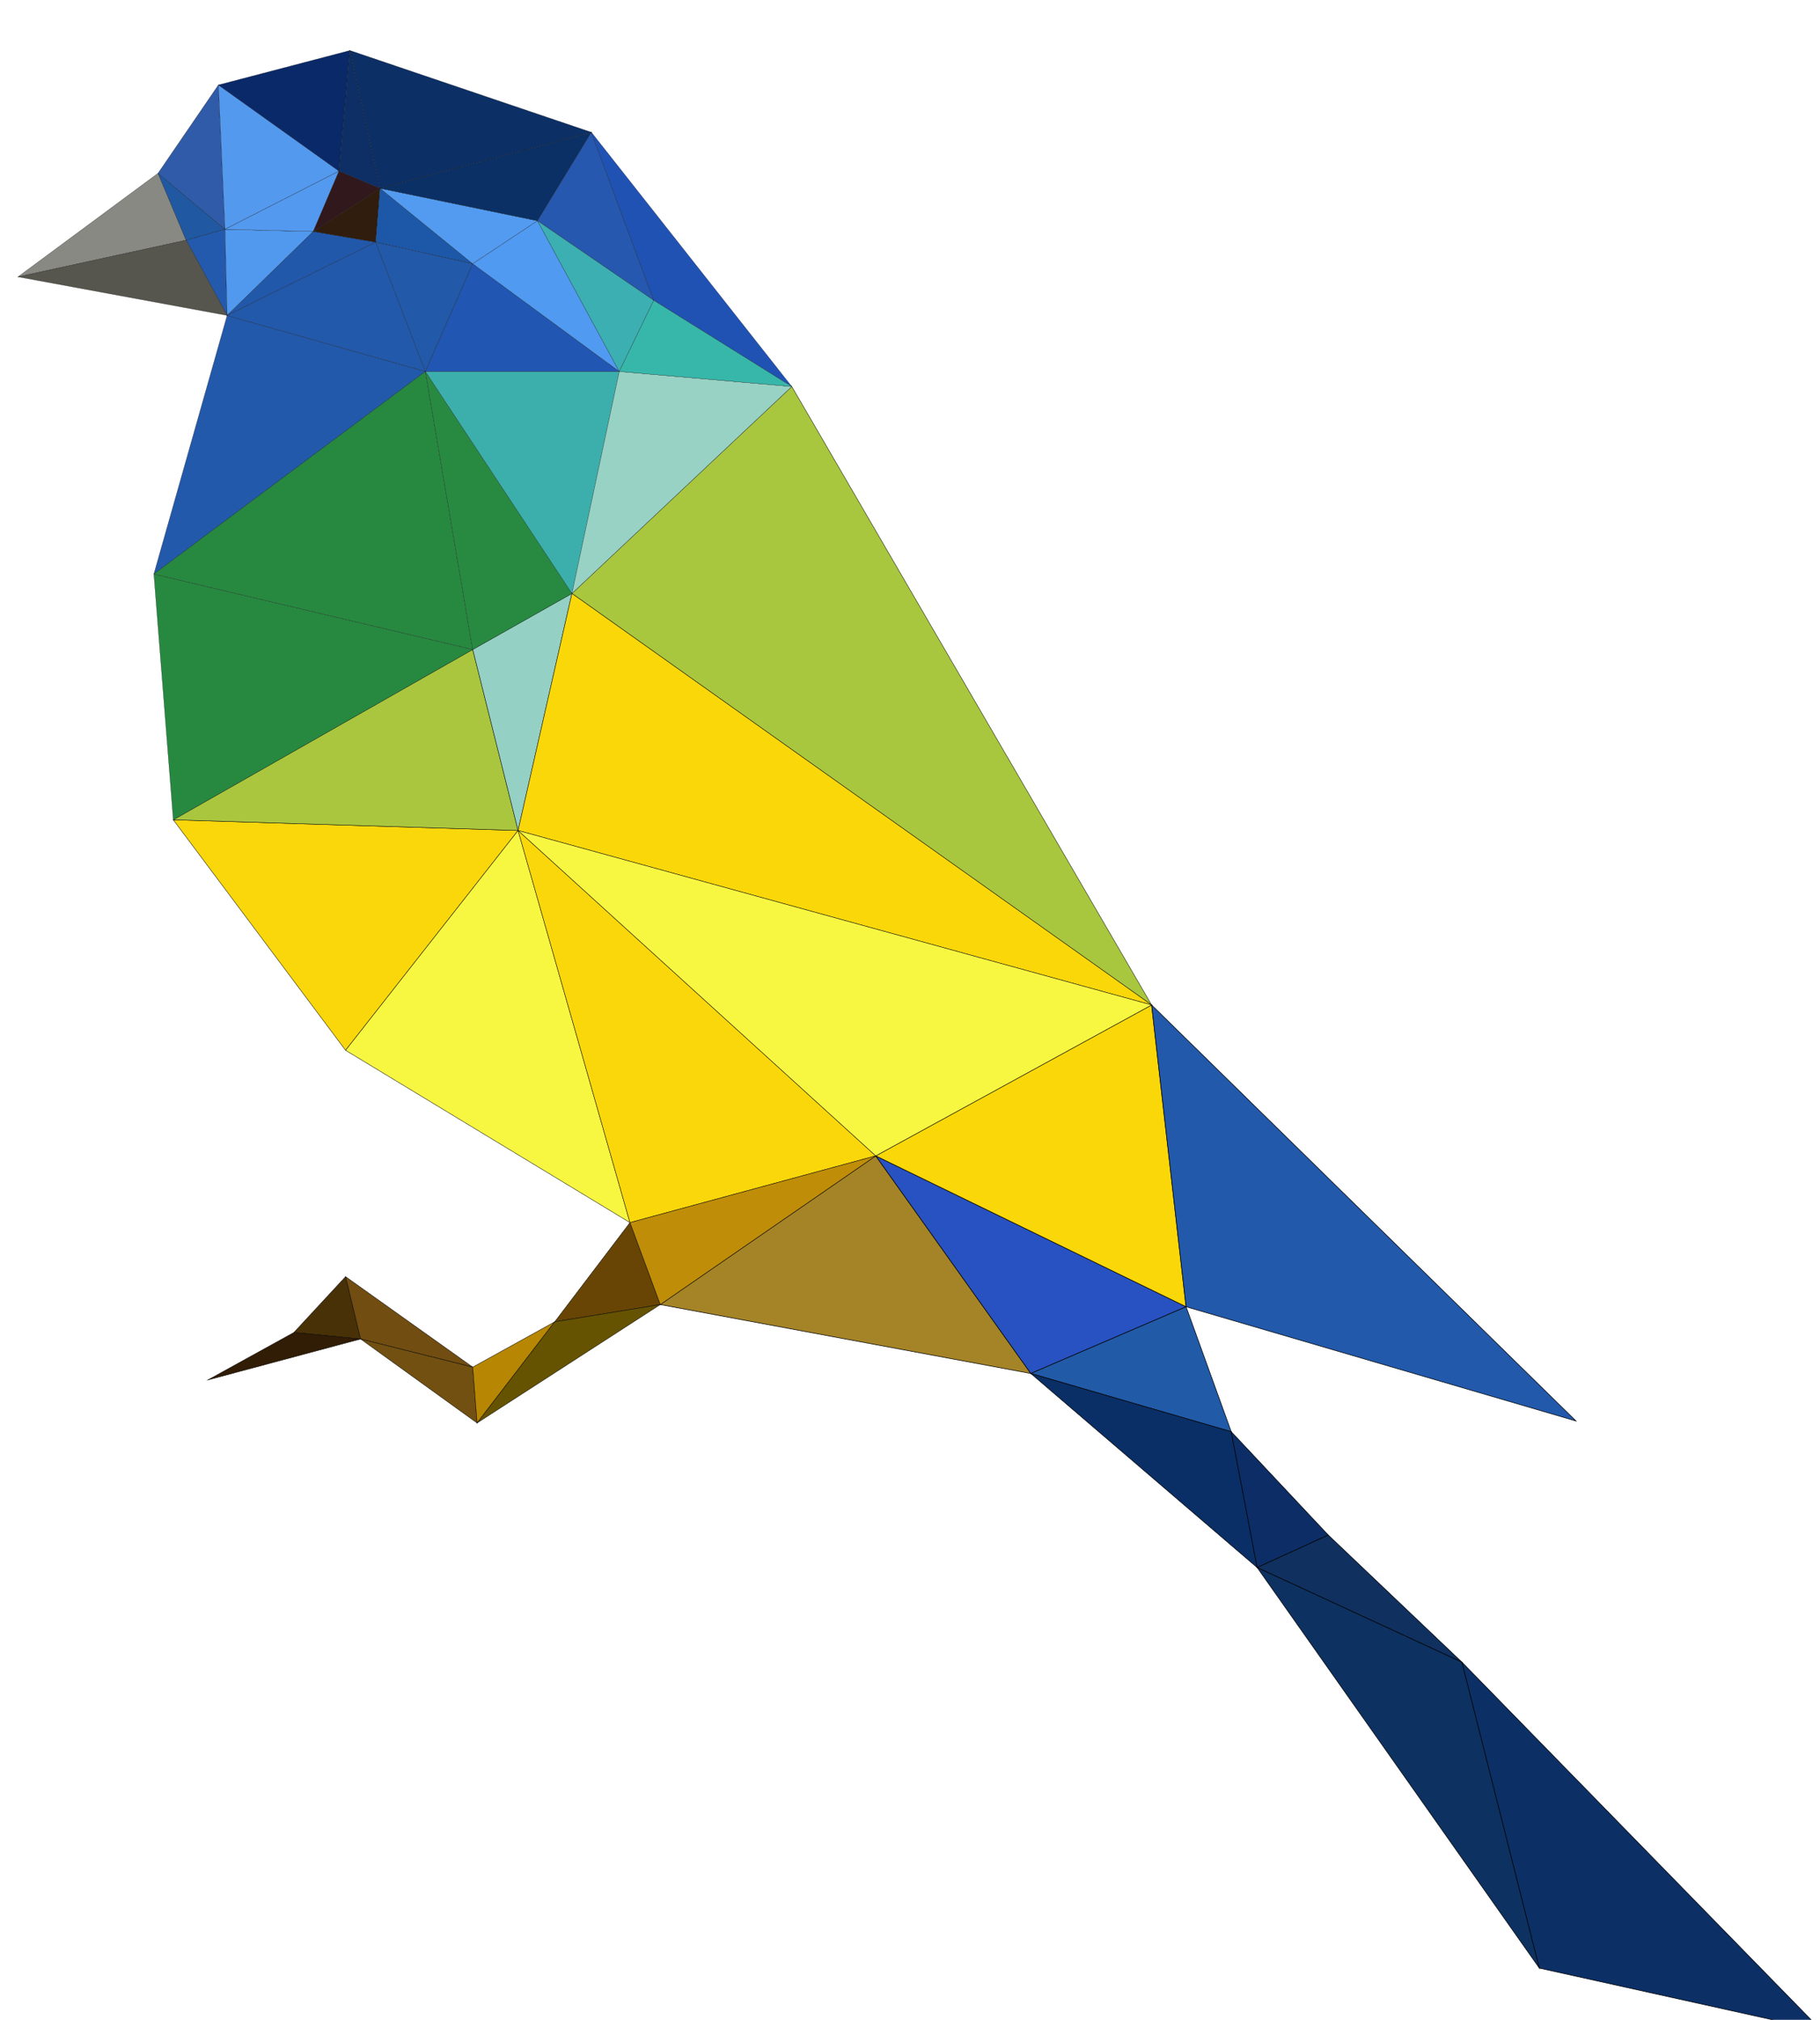 <?xml version="1.0" encoding="utf-8"?>
<!-- Generator: Adobe Illustrator 24.1.0, SVG Export Plug-In . SVG Version: 6.00 Build 0)  -->
<svg version="1.1" baseProfile="tiny" id="图层_1"
	 xmlns="http://www.w3.org/2000/svg" xmlns:xlink="http://www.w3.org/1999/xlink" x="0px" y="0px" viewBox="0 0 919 1020"
	 xml:space="preserve">
<g>
	<g>
		<polygon fill="#A58427" stroke="#000000" stroke-width="0.3" stroke-miterlimit="10" points="442.2,583.7 333.4,658.8 
			520.5,693.6 		"/>
		<polygon fill="#2852C2" stroke="#000000" stroke-width="0.3" stroke-miterlimit="10" points="442.2,583.7 520.5,693.6 
			598.9,659.9 		"/>
		<polygon fill="#FAD709" stroke="#000000" stroke-width="0.3" stroke-miterlimit="10" points="581.5,507.5 442.2,583.7 
			598.9,659.9 		"/>
		<polygon fill="#215AA7" stroke="#000000" stroke-width="0.3" stroke-miterlimit="10" points="598.9,659.9 520.5,693.6 621.7,723 
					"/>
		<polygon fill="#0A2F66" stroke="#000000" stroke-width="0.3" stroke-miterlimit="10" points="621.7,723 520.5,693.6 634.8,791.6 
					"/>
		<polygon fill="#0D2D66" stroke="#000000" stroke-width="0.3" stroke-miterlimit="10" points="621.7,723 634.8,791.6 670.7,775.2 
					"/>
		<polygon fill="#10305F" stroke="#000000" stroke-width="0.3" stroke-miterlimit="10" points="670.7,775.2 634.8,791.6 
			738.2,839.4 		"/>
		<polygon fill="#0D3161" stroke="#000000" stroke-width="0.3" stroke-miterlimit="10" points="738.2,839.4 634.8,791.6 
			777.3,993.9 		"/>
		<polygon fill="#2259AB" stroke="#000000" stroke-width="0.3" stroke-miterlimit="10" points="581.5,507.5 598.9,659.9 
			795.8,717.6 		"/>
		<polygon fill="#0C2F65" stroke="#000000" stroke-width="0.3" stroke-miterlimit="10" points="738.2,839.4 777.3,993.9 
			919.9,1025.5 		"/>
	</g>
	<g>
		<polygon fill="#483107" stroke="#000000" stroke-width="0.2" stroke-miterlimit="10" points="174.5,644.7 148.4,672.9 
			182.1,676.2 		"/>
		<polygon fill="#311D05" stroke="#000000" stroke-width="0.2" stroke-miterlimit="10" points="148.4,672.9 104.9,696.9 
			182.1,676.2 		"/>
		<polygon fill="#714D11" stroke="#000000" stroke-width="0.2" stroke-miterlimit="10" points="174.5,644.7 182.1,676.2 
			238.7,690.4 		"/>
		<polygon fill="#725011" stroke="#000000" stroke-width="0.2" stroke-miterlimit="10" points="238.7,690.4 182.1,676.2 
			240.9,718.6 		"/>
		<polygon fill="#FAD70B" stroke="#000000" stroke-width="0.2" stroke-miterlimit="10" points="87.5,414 174.5,530.4 261.6,419.4 		
			"/>
		<polygon fill="#AAC63E" stroke="#000000" stroke-width="0.2" stroke-miterlimit="10" points="238.7,328 87.5,414 261.6,419.4 		
			"/>
		<polygon fill="#B78603" stroke="#000000" stroke-width="0.2" stroke-miterlimit="10" points="238.7,690.4 240.9,718.6 
			280.1,667.5 		"/>
		<polygon fill="#94D0C4" stroke="#000000" stroke-width="0.2" stroke-miterlimit="10" points="238.7,328 261.6,419.4 288.8,299.7 
					"/>
		<polygon fill="#F7F741" stroke="#000000" stroke-width="0.2" stroke-miterlimit="10" points="261.6,419.4 174.5,530.4 
			318.1,617.4 		"/>
		<polygon fill="#684505" stroke="#000000" stroke-width="0.2" stroke-miterlimit="10" points="318.1,617.4 280.1,667.5 
			333.4,658.8 		"/>
		<polygon fill="#655301" stroke="#000000" stroke-width="0.2" stroke-miterlimit="10" points="280.1,667.5 240.9,718.6 
			333.4,658.8 		"/>
		<polygon fill="#FAD70B" stroke="#000000" stroke-width="0.2" stroke-miterlimit="10" points="261.6,419.4 318.1,617.4 
			442.2,583.7 		"/>
		<polygon fill="#BF8D08" stroke="#000000" stroke-width="0.2" stroke-miterlimit="10" points="318.1,617.4 333.4,658.8 
			442.2,583.7 		"/>
		<polygon fill="#A8C73E" stroke="#000000" stroke-width="0.2" stroke-miterlimit="10" points="399.8,195.2 288.8,299.7 
			581.5,507.5 		"/>
		<polygon fill="#FAD709" stroke="#000000" stroke-width="0.2" stroke-miterlimit="10" points="288.8,299.7 261.6,419.4 
			581.5,507.5 		"/>
		<polygon fill="#F7F741" stroke="#000000" stroke-width="0.2" stroke-miterlimit="10" points="261.6,419.4 442.2,583.7 
			581.5,507.5 		"/>
	</g>
	<g>
		<polygon fill="#888983" stroke="#000000" stroke-width="0.1" stroke-miterlimit="10" points="79.8,87.5 9.1,139.8 94,121.3 		"/>
		<polygon fill="#2058A2" stroke="#000000" stroke-width="0.1" stroke-miterlimit="10" points="79.8,87.5 94,121.3 113.6,115.8 		
			"/>
		<polygon fill="#305BA9" stroke="#000000" stroke-width="0.1" stroke-miterlimit="10" points="110.3,42.9 79.8,87.5 113.6,115.8 		
			"/>
		<polygon fill="#235AAD" stroke="#000000" stroke-width="0.1" stroke-miterlimit="10" points="113.6,115.8 94,121.3 114.7,159.3 		
			"/>
		<polygon fill="#56564E" stroke="#000000" stroke-width="0.1" stroke-miterlimit="10" points="94,121.3 9.1,139.8 114.7,159.3 		
			"/>
		<polygon fill="#5199EE" stroke="#000000" stroke-width="0.1" stroke-miterlimit="10" points="113.6,115.8 114.7,159.3 
			158.2,116.9 		"/>
		<polygon fill="#5399EE" stroke="#000000" stroke-width="0.1" stroke-miterlimit="10" points="110.3,42.9 113.6,115.8 171.2,86.4 
					"/>
		<polygon fill="#5399EF" stroke="#000000" stroke-width="0.1" stroke-miterlimit="10" points="113.6,115.8 158.2,116.9 171.2,86.4 
					"/>
		<polygon fill="#0A2969" stroke="#000000" stroke-width="0.1" stroke-miterlimit="10" points="110.3,42.9 171.2,86.4 176.7,25.5 		
			"/>
		<polygon fill="#2158AA" stroke="#000000" stroke-width="0.1" stroke-miterlimit="10" points="158.2,116.9 114.7,159.3 
			189.7,122.3 		"/>
		<polygon fill="#31181C" stroke="#000000" stroke-width="0.1" stroke-miterlimit="10" points="171.2,86.4 158.2,116.9 191.9,95.1 
					"/>
		<polygon fill="#301D0E" stroke="#000000" stroke-width="0.1" stroke-miterlimit="10" points="158.2,116.9 189.7,122.3 191.9,95.1 
					"/>
		<polygon fill="#0E2F65" stroke="#000000" stroke-width="0.1" stroke-miterlimit="10" points="176.7,25.5 171.2,86.4 191.9,95.1 		
			"/>
		<polygon fill="#2259AB" stroke="#000000" stroke-width="0.1" stroke-miterlimit="10" points="114.7,159.3 77.7,289.9 214.8,187.6 
					"/>
		<polygon fill="#2259AB" stroke="#000000" stroke-width="0.1" stroke-miterlimit="10" points="189.7,122.3 114.7,159.3 
			214.8,187.6 		"/>
		<polygon fill="#278940" stroke="#000000" stroke-width="0.1" stroke-miterlimit="10" points="77.7,289.9 87.5,414 238.7,328 		"/>
		<polygon fill="#278940" stroke="#000000" stroke-width="0.1" stroke-miterlimit="10" points="214.8,187.6 77.7,289.9 238.7,328 		
			"/>
		<polygon fill="#1D58A8" stroke="#000000" stroke-width="0.1" stroke-miterlimit="10" points="191.9,95.1 189.7,122.3 238.7,133.2 
					"/>
		<polygon fill="#2259A9" stroke="#000000" stroke-width="0.1" stroke-miterlimit="10" points="189.7,122.3 214.8,187.6 
			238.7,133.2 		"/>
		<polygon fill="#539BF0" stroke="#000000" stroke-width="0.1" stroke-miterlimit="10" points="191.9,95.1 238.7,133.2 271.4,111.5 
					"/>
		<polygon fill="#288A41" stroke="#000000" stroke-width="0.1" stroke-miterlimit="10" points="214.8,187.6 238.7,328 288.8,299.7 
					"/>
		<polygon fill="#0C2F65" stroke="#000000" stroke-width="0.1" stroke-miterlimit="10" points="176.7,25.5 191.9,95.1 298.6,66.8 		
			"/>
		<polygon fill="#0B3065" stroke="#000000" stroke-width="0.1" stroke-miterlimit="10" points="191.9,95.1 271.4,111.5 298.6,66.8 
					"/>
		<polygon fill="#3CAFAC" stroke="#000000" stroke-width="0.1" stroke-miterlimit="10" points="214.8,187.6 288.8,299.7 
			312.7,187.6 		"/>
		<polygon fill="#2156B2" stroke="#000000" stroke-width="0.1" stroke-miterlimit="10" points="238.7,133.2 214.8,187.6 
			312.7,187.6 		"/>
		<polygon fill="#509AF1" stroke="#000000" stroke-width="0.1" stroke-miterlimit="10" points="271.4,111.5 238.7,133.2 
			312.7,187.6 		"/>
		<polygon fill="#2658AF" stroke="#000000" stroke-width="0.1" stroke-miterlimit="10" points="298.6,66.8 271.4,111.5 330.1,151.7 
					"/>
		<polygon fill="#3CAFB2" stroke="#000000" stroke-width="0.1" stroke-miterlimit="10" points="271.4,111.5 312.7,187.6 
			330.1,151.7 		"/>
		<polygon fill="#2052B3" stroke="#000000" stroke-width="0.1" stroke-miterlimit="10" points="298.6,66.8 330.1,151.7 399.8,195.2 
					"/>
		<polygon fill="#98D2C4" stroke="#000000" stroke-width="0.1" stroke-miterlimit="10" points="312.7,187.6 288.8,299.7 
			399.8,195.2 		"/>
		<polygon fill="#37B7AA" stroke="#000000" stroke-width="0.1" stroke-miterlimit="10" points="330.1,151.7 312.7,187.6 
			399.8,195.2 		"/>
	</g>
</g>
</svg>
